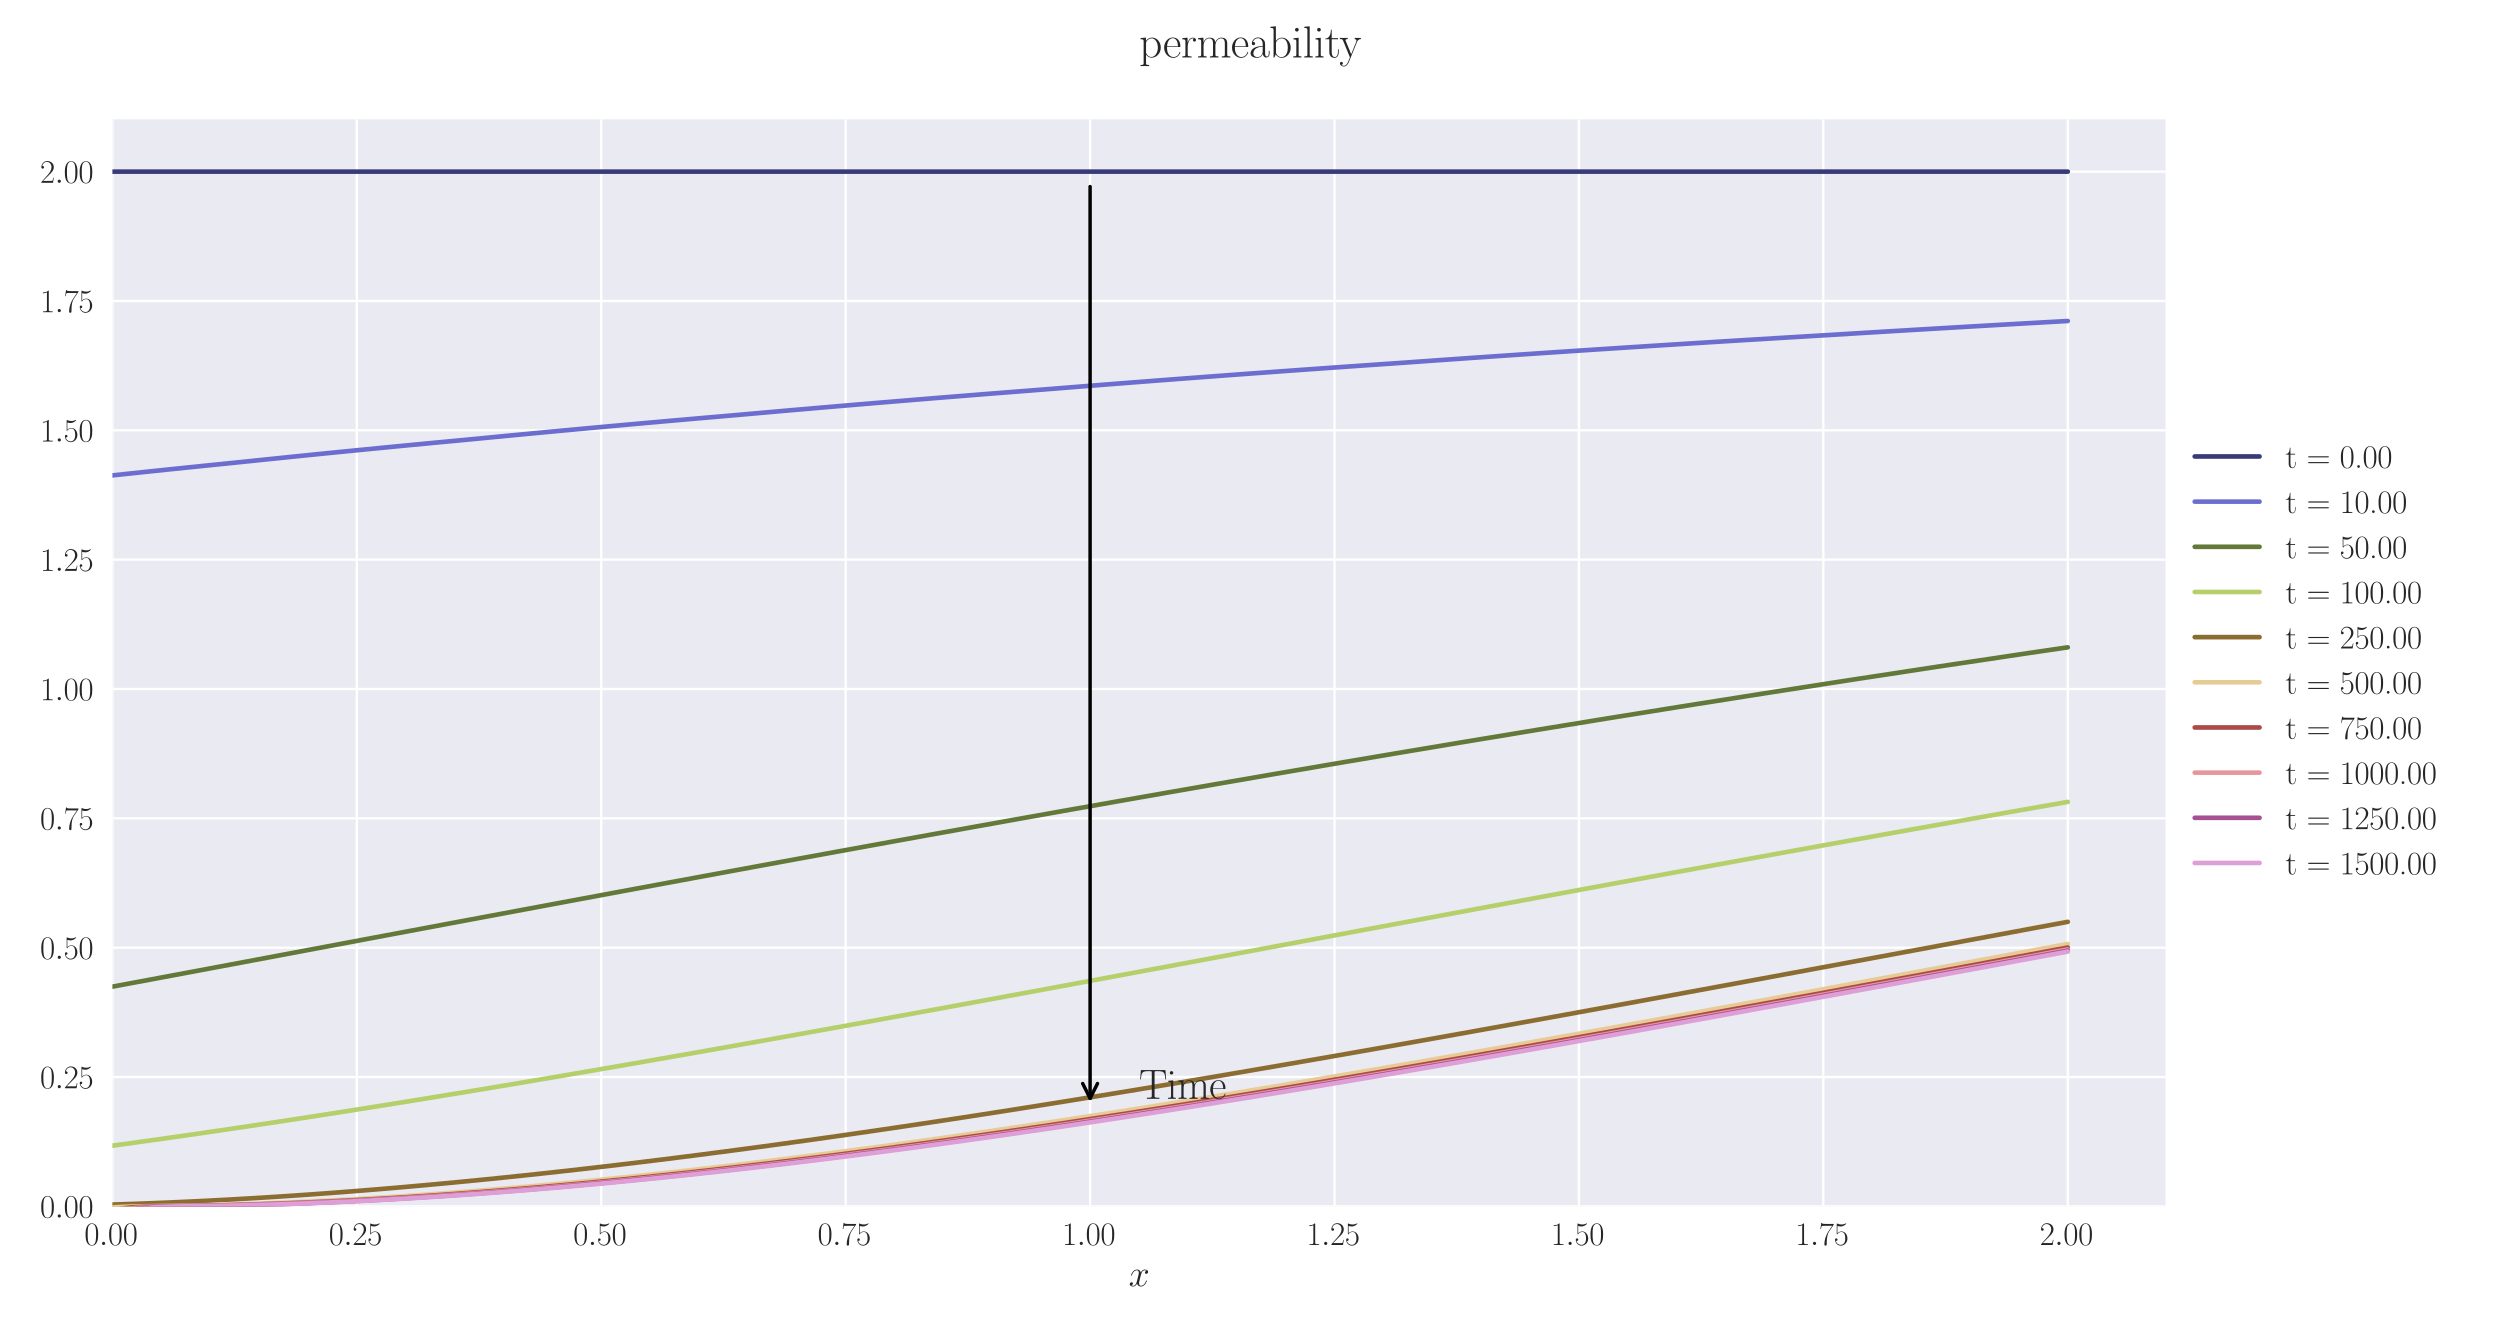 <?xml version="1.0" encoding="utf-8" standalone="no"?>
<!DOCTYPE svg PUBLIC "-//W3C//DTD SVG 1.1//EN"
  "http://www.w3.org/Graphics/SVG/1.1/DTD/svg11.dtd">
<svg xmlns:xlink="http://www.w3.org/1999/xlink" width="1080pt" height="576pt" viewBox="0 0 1080 576" xmlns="http://www.w3.org/2000/svg" version="1.1">
 <defs>
  <style type="text/css">*{stroke-linejoin: round; stroke-linecap: butt}</style>
 </defs>
 <g id="figure_1">
  <g id="patch_1">
   <path d="M 0 576 
L 1080 576 
L 1080 0 
L 0 0 
z
" style="fill: #ffffff"/>
  </g>
  <g id="axes_1">
   <g id="patch_2">
    <path d="M 48.559 521.153 
L 935.518 521.153 
L 935.518 51.564 
L 48.559 51.564 
z
" style="fill: #eaeaf2"/>
   </g>
   <g id="matplotlib.axis_1">
    <g id="xtick_1">
     <g id="line2d_1">
      <path d="M 48.559 521.153 
L 48.559 51.564 
" clip-path="url(#p2f383eafdb)" style="fill: none; stroke: #ffffff; stroke-linecap: round"/>
     </g>
     <g id="line2d_2"/>
     <g id="text_1">
      <!-- $\mathdefault{0.00}$ -->
      <g style="fill: #262626" transform="translate(36.42 537.839) scale(0.14 -0.14)">
       <defs>
        <path id="CMR17-30" d="M 2688 2025 
C 2688 2416 2682 3080 2413 3591 
C 2176 4039 1798 4198 1466 4198 
C 1158 4198 768 4058 525 3597 
C 269 3118 243 2524 243 2025 
C 243 1661 250 1106 448 619 
C 723 -39 1216 -128 1466 -128 
C 1760 -128 2208 -7 2470 600 
C 2662 1042 2688 1559 2688 2025 
z
M 1466 -26 
C 1056 -26 813 325 723 812 
C 653 1188 653 1738 653 2096 
C 653 2588 653 2997 736 3387 
C 858 3929 1216 4096 1466 4096 
C 1728 4096 2067 3923 2189 3400 
C 2272 3036 2278 2607 2278 2096 
C 2278 1680 2278 1169 2202 792 
C 2067 95 1690 -26 1466 -26 
z
" transform="scale(0.016)"/>
        <path id="CMMI12-3a" d="M 1178 307 
C 1178 492 1024 619 870 619 
C 685 619 557 466 557 313 
C 557 128 710 0 864 0 
C 1050 0 1178 153 1178 307 
z
" transform="scale(0.016)"/>
       </defs>
       <use xlink:href="#CMR17-30" transform="scale(0.996)"/>
       <use xlink:href="#CMMI12-3a" transform="translate(45.69 0) scale(0.996)"/>
       <use xlink:href="#CMR17-30" transform="translate(72.788 0) scale(0.996)"/>
       <use xlink:href="#CMR17-30" transform="translate(118.478 0) scale(0.996)"/>
      </g>
     </g>
    </g>
    <g id="xtick_2">
     <g id="line2d_3">
      <path d="M 154.149 521.153 
L 154.149 51.564 
" clip-path="url(#p2f383eafdb)" style="fill: none; stroke: #ffffff; stroke-linecap: round"/>
     </g>
     <g id="line2d_4"/>
     <g id="text_2">
      <!-- $\mathdefault{0.25}$ -->
      <g style="fill: #262626" transform="translate(142.01 537.839) scale(0.14 -0.14)">
       <defs>
        <path id="CMR17-32" d="M 2669 989 
L 2554 989 
C 2490 536 2438 459 2413 420 
C 2381 369 1920 369 1830 369 
L 602 369 
C 832 619 1280 1072 1824 1597 
C 2214 1967 2669 2402 2669 3035 
C 2669 3790 2067 4224 1395 4224 
C 691 4224 262 3604 262 3030 
C 262 2780 448 2748 525 2748 
C 589 2748 781 2787 781 3010 
C 781 3207 614 3264 525 3264 
C 486 3264 448 3258 422 3245 
C 544 3790 915 4058 1306 4058 
C 1862 4058 2227 3617 2227 3035 
C 2227 2479 1901 2000 1536 1584 
L 262 146 
L 262 0 
L 2515 0 
L 2669 989 
z
" transform="scale(0.016)"/>
        <path id="CMR17-35" d="M 730 3692 
C 794 3666 1056 3584 1325 3584 
C 1920 3584 2246 3911 2432 4100 
C 2432 4157 2432 4192 2394 4192 
C 2387 4192 2374 4192 2323 4163 
C 2099 4058 1837 3973 1517 3973 
C 1325 3973 1037 3999 723 4139 
C 653 4171 640 4171 634 4171 
C 602 4171 595 4164 595 4037 
L 595 2203 
C 595 2089 595 2057 659 2057 
C 691 2057 704 2070 736 2114 
C 941 2401 1222 2522 1542 2522 
C 1766 2522 2246 2382 2246 1289 
C 2246 1085 2246 715 2054 421 
C 1894 159 1645 25 1370 25 
C 947 25 518 320 403 814 
C 429 807 480 795 506 795 
C 589 795 749 840 749 1038 
C 749 1210 627 1280 506 1280 
C 358 1280 262 1190 262 1011 
C 262 454 704 -128 1382 -128 
C 2042 -128 2669 440 2669 1264 
C 2669 2030 2170 2624 1549 2624 
C 1222 2624 947 2503 730 2274 
L 730 3692 
z
" transform="scale(0.016)"/>
       </defs>
       <use xlink:href="#CMR17-30" transform="scale(0.996)"/>
       <use xlink:href="#CMMI12-3a" transform="translate(45.69 0) scale(0.996)"/>
       <use xlink:href="#CMR17-32" transform="translate(72.788 0) scale(0.996)"/>
       <use xlink:href="#CMR17-35" transform="translate(118.478 0) scale(0.996)"/>
      </g>
     </g>
    </g>
    <g id="xtick_3">
     <g id="line2d_5">
      <path d="M 259.74 521.153 
L 259.74 51.564 
" clip-path="url(#p2f383eafdb)" style="fill: none; stroke: #ffffff; stroke-linecap: round"/>
     </g>
     <g id="line2d_6"/>
     <g id="text_3">
      <!-- $\mathdefault{0.50}$ -->
      <g style="fill: #262626" transform="translate(247.6 537.839) scale(0.14 -0.14)">
       <use xlink:href="#CMR17-30" transform="scale(0.996)"/>
       <use xlink:href="#CMMI12-3a" transform="translate(45.69 0) scale(0.996)"/>
       <use xlink:href="#CMR17-35" transform="translate(72.788 0) scale(0.996)"/>
       <use xlink:href="#CMR17-30" transform="translate(118.478 0) scale(0.996)"/>
      </g>
     </g>
    </g>
    <g id="xtick_4">
     <g id="line2d_7">
      <path d="M 365.33 521.153 
L 365.33 51.564 
" clip-path="url(#p2f383eafdb)" style="fill: none; stroke: #ffffff; stroke-linecap: round"/>
     </g>
     <g id="line2d_8"/>
     <g id="text_4">
      <!-- $\mathdefault{0.75}$ -->
      <g style="fill: #262626" transform="translate(353.19 537.839) scale(0.14 -0.14)">
       <defs>
        <path id="CMR17-37" d="M 2886 3941 
L 2886 4081 
L 1382 4081 
C 634 4081 621 4165 595 4288 
L 480 4288 
L 294 3094 
L 410 3094 
C 429 3215 474 3540 550 3661 
C 589 3712 1062 3712 1171 3712 
L 2579 3712 
L 1869 2661 
C 1395 1954 1069 999 1069 165 
C 1069 89 1069 -128 1299 -128 
C 1530 -128 1530 89 1530 171 
L 1530 465 
C 1530 1508 1709 2196 2003 2636 
L 2886 3941 
z
" transform="scale(0.016)"/>
       </defs>
       <use xlink:href="#CMR17-30" transform="scale(0.996)"/>
       <use xlink:href="#CMMI12-3a" transform="translate(45.69 0) scale(0.996)"/>
       <use xlink:href="#CMR17-37" transform="translate(72.788 0) scale(0.996)"/>
       <use xlink:href="#CMR17-35" transform="translate(118.478 0) scale(0.996)"/>
      </g>
     </g>
    </g>
    <g id="xtick_5">
     <g id="line2d_9">
      <path d="M 470.92 521.153 
L 470.92 51.564 
" clip-path="url(#p2f383eafdb)" style="fill: none; stroke: #ffffff; stroke-linecap: round"/>
     </g>
     <g id="line2d_10"/>
     <g id="text_5">
      <!-- $\mathdefault{1.00}$ -->
      <g style="fill: #262626" transform="translate(458.781 537.839) scale(0.14 -0.14)">
       <defs>
        <path id="CMR17-31" d="M 1702 4058 
C 1702 4192 1696 4192 1606 4192 
C 1357 3916 979 3827 621 3827 
C 602 3827 570 3827 563 3808 
C 557 3795 557 3782 557 3648 
C 755 3648 1088 3686 1344 3839 
L 1344 461 
C 1344 236 1331 160 781 160 
L 589 160 
L 589 0 
C 896 0 1216 0 1523 0 
C 1830 0 2150 0 2458 0 
L 2458 160 
L 2266 160 
C 1715 160 1702 230 1702 458 
L 1702 4058 
z
" transform="scale(0.016)"/>
       </defs>
       <use xlink:href="#CMR17-31" transform="scale(0.996)"/>
       <use xlink:href="#CMMI12-3a" transform="translate(45.69 0) scale(0.996)"/>
       <use xlink:href="#CMR17-30" transform="translate(72.788 0) scale(0.996)"/>
       <use xlink:href="#CMR17-30" transform="translate(118.478 0) scale(0.996)"/>
      </g>
     </g>
    </g>
    <g id="xtick_6">
     <g id="line2d_11">
      <path d="M 576.511 521.153 
L 576.511 51.564 
" clip-path="url(#p2f383eafdb)" style="fill: none; stroke: #ffffff; stroke-linecap: round"/>
     </g>
     <g id="line2d_12"/>
     <g id="text_6">
      <!-- $\mathdefault{1.25}$ -->
      <g style="fill: #262626" transform="translate(564.371 537.839) scale(0.14 -0.14)">
       <use xlink:href="#CMR17-31" transform="scale(0.996)"/>
       <use xlink:href="#CMMI12-3a" transform="translate(45.69 0) scale(0.996)"/>
       <use xlink:href="#CMR17-32" transform="translate(72.788 0) scale(0.996)"/>
       <use xlink:href="#CMR17-35" transform="translate(118.478 0) scale(0.996)"/>
      </g>
     </g>
    </g>
    <g id="xtick_7">
     <g id="line2d_13">
      <path d="M 682.101 521.153 
L 682.101 51.564 
" clip-path="url(#p2f383eafdb)" style="fill: none; stroke: #ffffff; stroke-linecap: round"/>
     </g>
     <g id="line2d_14"/>
     <g id="text_7">
      <!-- $\mathdefault{1.50}$ -->
      <g style="fill: #262626" transform="translate(669.961 537.839) scale(0.14 -0.14)">
       <use xlink:href="#CMR17-31" transform="scale(0.996)"/>
       <use xlink:href="#CMMI12-3a" transform="translate(45.69 0) scale(0.996)"/>
       <use xlink:href="#CMR17-35" transform="translate(72.788 0) scale(0.996)"/>
       <use xlink:href="#CMR17-30" transform="translate(118.478 0) scale(0.996)"/>
      </g>
     </g>
    </g>
    <g id="xtick_8">
     <g id="line2d_15">
      <path d="M 787.691 521.153 
L 787.691 51.564 
" clip-path="url(#p2f383eafdb)" style="fill: none; stroke: #ffffff; stroke-linecap: round"/>
     </g>
     <g id="line2d_16"/>
     <g id="text_8">
      <!-- $\mathdefault{1.75}$ -->
      <g style="fill: #262626" transform="translate(775.552 537.839) scale(0.14 -0.14)">
       <use xlink:href="#CMR17-31" transform="scale(0.996)"/>
       <use xlink:href="#CMMI12-3a" transform="translate(45.69 0) scale(0.996)"/>
       <use xlink:href="#CMR17-37" transform="translate(72.788 0) scale(0.996)"/>
       <use xlink:href="#CMR17-35" transform="translate(118.478 0) scale(0.996)"/>
      </g>
     </g>
    </g>
    <g id="xtick_9">
     <g id="line2d_17">
      <path d="M 893.282 521.153 
L 893.282 51.564 
" clip-path="url(#p2f383eafdb)" style="fill: none; stroke: #ffffff; stroke-linecap: round"/>
     </g>
     <g id="line2d_18"/>
     <g id="text_9">
      <!-- $\mathdefault{2.00}$ -->
      <g style="fill: #262626" transform="translate(881.142 537.839) scale(0.14 -0.14)">
       <use xlink:href="#CMR17-32" transform="scale(0.996)"/>
       <use xlink:href="#CMMI12-3a" transform="translate(45.69 0) scale(0.996)"/>
       <use xlink:href="#CMR17-30" transform="translate(72.788 0) scale(0.996)"/>
       <use xlink:href="#CMR17-30" transform="translate(118.478 0) scale(0.996)"/>
      </g>
     </g>
    </g>
    <g id="text_10">
     <!-- $x$ -->
     <g style="fill: #262626" transform="translate(487.604 555.621) scale(0.16 -0.16)">
      <defs>
       <path id="CMMI12-78" d="M 3034 2606 
C 2829 2567 2752 2414 2752 2293 
C 2752 2139 2874 2088 2963 2088 
C 3155 2088 3290 2254 3290 2427 
C 3290 2695 2982 2816 2714 2816 
C 2323 2816 2106 2433 2048 2312 
C 1901 2816 1504 2816 1389 2816 
C 736 2816 390 1980 390 1839 
C 390 1814 416 1782 461 1782 
C 512 1782 525 1820 538 1846 
C 755 2555 1184 2689 1370 2689 
C 1658 2689 1715 2420 1715 2267 
C 1715 2127 1677 1980 1600 1673 
L 1382 798 
C 1286 415 1101 64 762 64 
C 730 64 570 64 435 147 
C 666 192 717 383 717 460 
C 717 588 621 664 499 664 
C 346 664 179 530 179 326 
C 179 57 480 -64 755 -64 
C 1062 -64 1280 179 1414 441 
C 1517 64 1837 -64 2074 -64 
C 2726 -64 3072 773 3072 913 
C 3072 945 3046 971 3008 971 
C 2950 971 2944 939 2925 888 
C 2752 326 2381 64 2093 64 
C 1869 64 1747 230 1747 492 
C 1747 632 1773 734 1875 1156 
L 2099 2024 
C 2195 2408 2413 2689 2707 2689 
C 2720 2689 2899 2689 3034 2606 
z
" transform="scale(0.016)"/>
      </defs>
      <use xlink:href="#CMMI12-78" transform="scale(0.996)"/>
     </g>
    </g>
   </g>
   <g id="matplotlib.axis_2">
    <g id="ytick_1">
     <g id="line2d_19">
      <path d="M 48.559 521.153 
L 935.518 521.153 
" clip-path="url(#p2f383eafdb)" style="fill: none; stroke: #ffffff; stroke-linecap: round"/>
     </g>
     <g id="line2d_20"/>
     <g id="text_11">
      <!-- $\mathdefault{0.00}$ -->
      <g style="fill: #262626" transform="translate(17.28 525.996) scale(0.14 -0.14)">
       <use xlink:href="#CMR17-30" transform="scale(0.996)"/>
       <use xlink:href="#CMMI12-3a" transform="translate(45.69 0) scale(0.996)"/>
       <use xlink:href="#CMR17-30" transform="translate(72.788 0) scale(0.996)"/>
       <use xlink:href="#CMR17-30" transform="translate(118.478 0) scale(0.996)"/>
      </g>
     </g>
    </g>
    <g id="ytick_2">
     <g id="line2d_21">
      <path d="M 48.559 465.276 
L 935.518 465.276 
" clip-path="url(#p2f383eafdb)" style="fill: none; stroke: #ffffff; stroke-linecap: round"/>
     </g>
     <g id="line2d_22"/>
     <g id="text_12">
      <!-- $\mathdefault{0.25}$ -->
      <g style="fill: #262626" transform="translate(17.28 470.119) scale(0.14 -0.14)">
       <use xlink:href="#CMR17-30" transform="scale(0.996)"/>
       <use xlink:href="#CMMI12-3a" transform="translate(45.69 0) scale(0.996)"/>
       <use xlink:href="#CMR17-32" transform="translate(72.788 0) scale(0.996)"/>
       <use xlink:href="#CMR17-35" transform="translate(118.478 0) scale(0.996)"/>
      </g>
     </g>
    </g>
    <g id="ytick_3">
     <g id="line2d_23">
      <path d="M 48.559 409.4 
L 935.518 409.4 
" clip-path="url(#p2f383eafdb)" style="fill: none; stroke: #ffffff; stroke-linecap: round"/>
     </g>
     <g id="line2d_24"/>
     <g id="text_13">
      <!-- $\mathdefault{0.50}$ -->
      <g style="fill: #262626" transform="translate(17.28 414.243) scale(0.14 -0.14)">
       <use xlink:href="#CMR17-30" transform="scale(0.996)"/>
       <use xlink:href="#CMMI12-3a" transform="translate(45.69 0) scale(0.996)"/>
       <use xlink:href="#CMR17-35" transform="translate(72.788 0) scale(0.996)"/>
       <use xlink:href="#CMR17-30" transform="translate(118.478 0) scale(0.996)"/>
      </g>
     </g>
    </g>
    <g id="ytick_4">
     <g id="line2d_25">
      <path d="M 48.559 353.523 
L 935.518 353.523 
" clip-path="url(#p2f383eafdb)" style="fill: none; stroke: #ffffff; stroke-linecap: round"/>
     </g>
     <g id="line2d_26"/>
     <g id="text_14">
      <!-- $\mathdefault{0.75}$ -->
      <g style="fill: #262626" transform="translate(17.28 358.366) scale(0.14 -0.14)">
       <use xlink:href="#CMR17-30" transform="scale(0.996)"/>
       <use xlink:href="#CMMI12-3a" transform="translate(45.69 0) scale(0.996)"/>
       <use xlink:href="#CMR17-37" transform="translate(72.788 0) scale(0.996)"/>
       <use xlink:href="#CMR17-35" transform="translate(118.478 0) scale(0.996)"/>
      </g>
     </g>
    </g>
    <g id="ytick_5">
     <g id="line2d_27">
      <path d="M 48.559 297.647 
L 935.518 297.647 
" clip-path="url(#p2f383eafdb)" style="fill: none; stroke: #ffffff; stroke-linecap: round"/>
     </g>
     <g id="line2d_28"/>
     <g id="text_15">
      <!-- $\mathdefault{1.00}$ -->
      <g style="fill: #262626" transform="translate(17.28 302.49) scale(0.14 -0.14)">
       <use xlink:href="#CMR17-31" transform="scale(0.996)"/>
       <use xlink:href="#CMMI12-3a" transform="translate(45.69 0) scale(0.996)"/>
       <use xlink:href="#CMR17-30" transform="translate(72.788 0) scale(0.996)"/>
       <use xlink:href="#CMR17-30" transform="translate(118.478 0) scale(0.996)"/>
      </g>
     </g>
    </g>
    <g id="ytick_6">
     <g id="line2d_29">
      <path d="M 48.559 241.77 
L 935.518 241.77 
" clip-path="url(#p2f383eafdb)" style="fill: none; stroke: #ffffff; stroke-linecap: round"/>
     </g>
     <g id="line2d_30"/>
     <g id="text_16">
      <!-- $\mathdefault{1.25}$ -->
      <g style="fill: #262626" transform="translate(17.28 246.613) scale(0.14 -0.14)">
       <use xlink:href="#CMR17-31" transform="scale(0.996)"/>
       <use xlink:href="#CMMI12-3a" transform="translate(45.69 0) scale(0.996)"/>
       <use xlink:href="#CMR17-32" transform="translate(72.788 0) scale(0.996)"/>
       <use xlink:href="#CMR17-35" transform="translate(118.478 0) scale(0.996)"/>
      </g>
     </g>
    </g>
    <g id="ytick_7">
     <g id="line2d_31">
      <path d="M 48.559 185.894 
L 935.518 185.894 
" clip-path="url(#p2f383eafdb)" style="fill: none; stroke: #ffffff; stroke-linecap: round"/>
     </g>
     <g id="line2d_32"/>
     <g id="text_17">
      <!-- $\mathdefault{1.50}$ -->
      <g style="fill: #262626" transform="translate(17.28 190.737) scale(0.14 -0.14)">
       <use xlink:href="#CMR17-31" transform="scale(0.996)"/>
       <use xlink:href="#CMMI12-3a" transform="translate(45.69 0) scale(0.996)"/>
       <use xlink:href="#CMR17-35" transform="translate(72.788 0) scale(0.996)"/>
       <use xlink:href="#CMR17-30" transform="translate(118.478 0) scale(0.996)"/>
      </g>
     </g>
    </g>
    <g id="ytick_8">
     <g id="line2d_33">
      <path d="M 48.559 130.017 
L 935.518 130.017 
" clip-path="url(#p2f383eafdb)" style="fill: none; stroke: #ffffff; stroke-linecap: round"/>
     </g>
     <g id="line2d_34"/>
     <g id="text_18">
      <!-- $\mathdefault{1.75}$ -->
      <g style="fill: #262626" transform="translate(17.28 134.86) scale(0.14 -0.14)">
       <use xlink:href="#CMR17-31" transform="scale(0.996)"/>
       <use xlink:href="#CMMI12-3a" transform="translate(45.69 0) scale(0.996)"/>
       <use xlink:href="#CMR17-37" transform="translate(72.788 0) scale(0.996)"/>
       <use xlink:href="#CMR17-35" transform="translate(118.478 0) scale(0.996)"/>
      </g>
     </g>
    </g>
    <g id="ytick_9">
     <g id="line2d_35">
      <path d="M 48.559 74.141 
L 935.518 74.141 
" clip-path="url(#p2f383eafdb)" style="fill: none; stroke: #ffffff; stroke-linecap: round"/>
     </g>
     <g id="line2d_36"/>
     <g id="text_19">
      <!-- $\mathdefault{2.00}$ -->
      <g style="fill: #262626" transform="translate(17.28 78.984) scale(0.14 -0.14)">
       <use xlink:href="#CMR17-32" transform="scale(0.996)"/>
       <use xlink:href="#CMMI12-3a" transform="translate(45.69 0) scale(0.996)"/>
       <use xlink:href="#CMR17-30" transform="translate(72.788 0) scale(0.996)"/>
       <use xlink:href="#CMR17-30" transform="translate(118.478 0) scale(0.996)"/>
      </g>
     </g>
    </g>
   </g>
   <g id="line2d_37">
    <path d="M 48.559 74.141 
L 57.006 74.141 
L 65.454 74.141 
L 73.901 74.141 
L 82.348 74.141 
L 90.795 74.141 
L 99.242 74.141 
L 107.69 74.141 
L 116.137 74.141 
L 124.584 74.141 
L 133.031 74.141 
L 141.479 74.141 
L 149.926 74.141 
L 158.373 74.141 
L 166.82 74.141 
L 175.267 74.141 
L 183.715 74.141 
L 192.162 74.141 
L 200.609 74.141 
L 209.056 74.141 
L 217.504 74.141 
L 225.951 74.141 
L 234.398 74.141 
L 242.845 74.141 
L 251.292 74.141 
L 259.74 74.141 
L 268.187 74.141 
L 276.634 74.141 
L 285.081 74.141 
L 293.529 74.141 
L 301.976 74.141 
L 310.423 74.141 
L 318.87 74.141 
L 327.317 74.141 
L 335.765 74.141 
L 344.212 74.141 
L 352.659 74.141 
L 361.106 74.141 
L 369.554 74.141 
L 378.001 74.141 
L 386.448 74.141 
L 394.895 74.141 
L 403.343 74.141 
L 411.79 74.141 
L 420.237 74.141 
L 428.684 74.141 
L 437.131 74.141 
L 445.579 74.141 
L 454.026 74.141 
L 462.473 74.141 
L 470.92 74.141 
L 479.368 74.141 
L 487.815 74.141 
L 496.262 74.141 
L 504.709 74.141 
L 513.156 74.141 
L 521.604 74.141 
L 530.051 74.141 
L 538.498 74.141 
L 546.945 74.141 
L 555.393 74.141 
L 563.84 74.141 
L 572.287 74.141 
L 580.734 74.141 
L 589.181 74.141 
L 597.629 74.141 
L 606.076 74.141 
L 614.523 74.141 
L 622.97 74.141 
L 631.418 74.141 
L 639.865 74.141 
L 648.312 74.141 
L 656.759 74.141 
L 665.206 74.141 
L 673.654 74.141 
L 682.101 74.141 
L 690.548 74.141 
L 698.995 74.141 
L 707.443 74.141 
L 715.89 74.141 
L 724.337 74.141 
L 732.784 74.141 
L 741.232 74.141 
L 749.679 74.141 
L 758.126 74.141 
L 766.573 74.141 
L 775.02 74.141 
L 783.468 74.141 
L 791.915 74.141 
L 800.362 74.141 
L 808.809 74.141 
L 817.257 74.141 
L 825.704 74.141 
L 834.151 74.141 
L 842.598 74.141 
L 851.045 74.141 
L 859.493 74.141 
L 867.94 74.141 
L 876.387 74.141 
L 884.834 74.141 
L 893.282 74.141 
" clip-path="url(#p2f383eafdb)" style="fill: none; stroke: #393b79; stroke-width: 2; stroke-linecap: round"/>
   </g>
   <g id="line2d_38">
    <path d="M 48.559 205.367 
L 57.006 204.467 
L 65.454 203.576 
L 73.901 202.694 
L 82.348 201.821 
L 90.795 200.957 
L 99.242 200.102 
L 107.69 199.231 
L 116.137 198.353 
L 124.584 197.485 
L 133.031 196.625 
L 141.479 195.774 
L 149.926 194.932 
L 158.373 194.098 
L 166.82 193.272 
L 175.267 192.455 
L 183.715 191.645 
L 192.162 190.844 
L 200.609 190.05 
L 209.056 189.239 
L 217.504 188.425 
L 225.951 187.618 
L 234.398 186.819 
L 242.845 186.028 
L 251.292 185.244 
L 259.74 184.468 
L 268.187 183.7 
L 276.634 182.939 
L 285.081 182.186 
L 293.529 181.44 
L 301.976 180.701 
L 310.423 179.97 
L 318.87 179.241 
L 327.317 178.488 
L 335.765 177.743 
L 344.212 177.005 
L 352.659 176.274 
L 361.106 175.55 
L 369.554 174.833 
L 378.001 174.122 
L 386.448 173.419 
L 394.895 172.722 
L 403.343 172.031 
L 411.79 171.347 
L 420.237 170.67 
L 428.684 169.999 
L 437.131 169.334 
L 445.579 168.676 
L 454.026 168.007 
L 462.473 167.329 
L 470.92 166.657 
L 479.368 165.991 
L 487.815 165.332 
L 496.262 164.679 
L 504.709 164.031 
L 513.156 163.39 
L 521.604 162.755 
L 530.051 162.126 
L 538.498 161.502 
L 546.945 160.884 
L 555.393 160.272 
L 563.84 159.665 
L 572.287 159.064 
L 580.734 158.469 
L 589.181 157.879 
L 597.629 157.294 
L 606.076 156.708 
L 614.523 156.105 
L 622.97 155.508 
L 631.418 154.916 
L 639.865 154.329 
L 648.312 153.748 
L 656.759 153.172 
L 665.206 152.601 
L 673.654 152.035 
L 682.101 151.474 
L 690.548 150.919 
L 698.995 150.368 
L 707.443 149.822 
L 715.89 149.281 
L 724.337 148.745 
L 732.784 148.214 
L 741.232 147.687 
L 749.679 147.166 
L 758.126 146.648 
L 766.573 146.136 
L 775.02 145.628 
L 783.468 145.124 
L 791.915 144.618 
L 800.362 144.098 
L 808.809 143.583 
L 817.257 143.072 
L 825.704 142.566 
L 834.151 142.064 
L 842.598 141.566 
L 851.045 141.073 
L 859.493 140.584 
L 867.94 140.1 
L 876.387 139.62 
L 884.834 139.143 
L 893.282 138.671 
" clip-path="url(#p2f383eafdb)" style="fill: none; stroke: #6b6ecf; stroke-width: 2; stroke-linecap: round"/>
   </g>
   <g id="line2d_39">
    <path d="M 48.559 426.234 
L 57.006 424.659 
L 65.454 423.081 
L 73.901 421.503 
L 82.348 419.923 
L 90.795 418.343 
L 99.242 416.762 
L 107.69 415.176 
L 116.137 413.59 
L 124.584 412.004 
L 133.031 410.419 
L 141.479 408.836 
L 149.926 407.254 
L 158.373 405.665 
L 166.82 404.078 
L 175.267 402.496 
L 183.715 400.916 
L 192.162 399.327 
L 200.609 397.745 
L 209.056 396.17 
L 217.504 394.584 
L 225.951 393.005 
L 234.398 391.435 
L 242.845 389.851 
L 251.292 388.279 
L 259.74 386.709 
L 268.187 385.133 
L 276.634 383.573 
L 285.081 381.999 
L 293.529 380.438 
L 301.976 378.874 
L 310.423 377.315 
L 318.87 375.76 
L 327.317 374.203 
L 335.765 372.655 
L 344.212 371.103 
L 352.659 369.561 
L 361.106 368.014 
L 369.554 366.478 
L 378.001 364.94 
L 386.448 363.407 
L 394.895 361.879 
L 403.343 360.349 
L 411.79 358.835 
L 420.237 357.306 
L 428.684 355.802 
L 437.131 354.281 
L 445.579 352.776 
L 454.026 351.274 
L 462.473 349.768 
L 470.92 348.286 
L 479.368 346.781 
L 487.815 345.296 
L 496.262 343.819 
L 504.709 342.33 
L 513.156 340.864 
L 521.604 339.391 
L 530.051 337.919 
L 538.498 336.47 
L 546.945 335.005 
L 555.393 333.549 
L 563.84 332.114 
L 572.287 330.662 
L 580.734 329.22 
L 589.181 327.798 
L 597.629 326.364 
L 606.076 324.933 
L 614.523 323.523 
L 622.97 322.113 
L 631.418 320.692 
L 639.865 319.292 
L 648.312 317.91 
L 656.759 316.499 
L 665.206 315.107 
L 673.654 313.733 
L 682.101 312.359 
L 690.548 310.973 
L 698.995 309.605 
L 707.443 308.256 
L 715.89 306.894 
L 724.337 305.532 
L 732.784 304.187 
L 741.232 302.86 
L 749.679 301.519 
L 758.126 300.177 
L 766.573 298.853 
L 775.02 297.546 
L 783.468 296.234 
L 791.915 294.911 
L 800.362 293.605 
L 808.809 292.316 
L 817.257 291.042 
L 825.704 289.736 
L 834.151 288.446 
L 842.598 287.173 
L 851.045 285.915 
L 859.493 284.658 
L 867.94 283.382 
L 876.387 282.122 
L 884.834 280.878 
L 893.282 279.649 
" clip-path="url(#p2f383eafdb)" style="fill: none; stroke: #637939; stroke-width: 2; stroke-linecap: round"/>
   </g>
   <g id="line2d_40">
    <path d="M 48.559 494.938 
L 57.006 493.777 
L 65.454 492.6 
L 73.901 491.406 
L 82.348 490.197 
L 90.795 488.972 
L 99.242 487.732 
L 107.69 486.477 
L 116.137 485.208 
L 124.584 483.926 
L 133.031 482.629 
L 141.479 481.32 
L 149.926 479.998 
L 158.373 478.665 
L 166.82 477.319 
L 175.267 475.963 
L 183.715 474.594 
L 192.162 473.216 
L 200.609 471.827 
L 209.056 470.428 
L 217.504 469.019 
L 225.951 467.601 
L 234.398 466.174 
L 242.845 464.739 
L 251.292 463.295 
L 259.74 461.843 
L 268.187 460.382 
L 276.634 458.915 
L 285.081 457.441 
L 293.529 455.962 
L 301.976 454.472 
L 310.423 452.979 
L 318.87 451.479 
L 327.317 449.973 
L 335.765 448.463 
L 344.212 446.946 
L 352.659 445.424 
L 361.106 443.901 
L 369.554 442.368 
L 378.001 440.833 
L 386.448 439.297 
L 394.895 437.755 
L 403.343 436.207 
L 411.79 434.657 
L 420.237 433.105 
L 428.684 431.551 
L 437.131 429.994 
L 445.579 428.435 
L 454.026 426.873 
L 462.473 425.309 
L 470.92 423.743 
L 479.368 422.174 
L 487.815 420.604 
L 496.262 419.033 
L 504.709 417.46 
L 513.156 415.887 
L 521.604 414.314 
L 530.051 412.742 
L 538.498 411.172 
L 546.945 409.593 
L 555.393 408.016 
L 563.84 406.442 
L 572.287 404.871 
L 580.734 403.296 
L 589.181 401.719 
L 597.629 400.147 
L 606.076 398.582 
L 614.523 397.004 
L 622.97 395.433 
L 631.418 393.872 
L 639.865 392.296 
L 648.312 390.731 
L 656.759 389.17 
L 665.206 387.601 
L 673.654 386.046 
L 682.101 384.482 
L 690.548 382.926 
L 698.995 381.373 
L 707.443 379.816 
L 715.89 378.273 
L 724.337 376.717 
L 732.784 375.182 
L 741.232 373.629 
L 749.679 372.1 
L 758.126 370.551 
L 766.573 369.029 
L 775.02 367.486 
L 783.468 365.968 
L 791.915 364.433 
L 800.362 362.919 
L 808.809 361.394 
L 817.257 359.882 
L 825.704 358.37 
L 834.151 356.859 
L 842.598 355.365 
L 851.045 353.854 
L 859.493 352.366 
L 867.94 350.867 
L 876.387 349.377 
L 884.834 347.902 
L 893.282 346.41 
" clip-path="url(#p2f383eafdb)" style="fill: none; stroke: #b5cf6b; stroke-width: 2; stroke-linecap: round"/>
   </g>
   <g id="line2d_41">
    <path d="M 48.559 520.366 
L 57.006 520.097 
L 65.454 519.79 
L 73.901 519.446 
L 82.348 519.066 
L 90.795 518.651 
L 99.242 518.202 
L 107.69 517.72 
L 116.137 517.205 
L 124.584 516.657 
L 133.031 516.078 
L 141.479 515.468 
L 149.926 514.829 
L 158.373 514.16 
L 166.82 513.462 
L 175.267 512.737 
L 183.715 511.983 
L 192.162 511.204 
L 200.609 510.398 
L 209.056 509.566 
L 217.504 508.71 
L 225.951 507.829 
L 234.398 506.925 
L 242.845 505.997 
L 251.292 505.047 
L 259.74 504.075 
L 268.187 503.081 
L 276.634 502.067 
L 285.081 501.032 
L 293.529 499.977 
L 301.976 498.903 
L 310.423 497.809 
L 318.87 496.698 
L 327.317 495.568 
L 335.765 494.421 
L 344.212 493.257 
L 352.659 492.077 
L 361.106 490.88 
L 369.554 489.668 
L 378.001 488.441 
L 386.448 487.199 
L 394.895 485.942 
L 403.343 484.672 
L 411.79 483.388 
L 420.237 482.091 
L 428.684 480.782 
L 437.131 479.46 
L 445.579 478.125 
L 454.026 476.78 
L 462.473 475.424 
L 470.92 474.056 
L 479.368 472.678 
L 487.815 471.29 
L 496.262 469.893 
L 504.709 468.485 
L 513.156 467.068 
L 521.604 465.643 
L 530.051 464.209 
L 538.498 462.767 
L 546.945 461.317 
L 555.393 459.86 
L 563.84 458.396 
L 572.287 456.925 
L 580.734 455.445 
L 589.181 453.962 
L 597.629 452.471 
L 606.076 450.973 
L 614.523 449.472 
L 622.97 447.964 
L 631.418 446.451 
L 639.865 444.935 
L 648.312 443.411 
L 656.759 441.885 
L 665.206 440.357 
L 673.654 438.82 
L 682.101 437.282 
L 690.548 435.74 
L 698.995 434.197 
L 707.443 432.651 
L 715.89 431.101 
L 724.337 429.547 
L 732.784 427.991 
L 741.232 426.433 
L 749.679 424.874 
L 758.126 423.313 
L 766.573 421.751 
L 775.02 420.188 
L 783.468 418.622 
L 791.915 417.054 
L 800.362 415.485 
L 808.809 413.916 
L 817.257 412.348 
L 825.704 410.781 
L 834.151 409.216 
L 842.598 407.642 
L 851.045 406.071 
L 859.493 404.503 
L 867.94 402.94 
L 876.387 401.367 
L 884.834 399.798 
L 893.282 398.235 
" clip-path="url(#p2f383eafdb)" style="fill: none; stroke: #8c6d31; stroke-width: 2; stroke-linecap: round"/>
   </g>
   <g id="line2d_42">
    <path d="M 48.559 521.558 
L 57.006 521.193 
L 65.454 521.057 
L 73.901 520.946 
L 82.348 520.795 
L 90.795 520.604 
L 99.242 520.374 
L 107.69 520.105 
L 116.137 519.799 
L 124.584 519.457 
L 133.031 519.079 
L 141.479 518.665 
L 149.926 518.218 
L 158.373 517.736 
L 166.82 517.222 
L 175.267 516.676 
L 183.715 516.099 
L 192.162 515.491 
L 200.609 514.852 
L 209.056 514.185 
L 217.504 513.489 
L 225.951 512.764 
L 234.398 512.013 
L 242.845 511.234 
L 251.292 510.43 
L 259.74 509.6 
L 268.187 508.745 
L 276.634 507.866 
L 285.081 506.963 
L 293.529 506.037 
L 301.976 505.088 
L 310.423 504.117 
L 318.87 503.125 
L 327.317 502.112 
L 335.765 501.079 
L 344.212 500.025 
L 352.659 498.952 
L 361.106 497.861 
L 369.554 496.75 
L 378.001 495.622 
L 386.448 494.476 
L 394.895 493.314 
L 403.343 492.135 
L 411.79 490.94 
L 420.237 489.729 
L 428.684 488.503 
L 437.131 487.262 
L 445.579 486.007 
L 454.026 484.739 
L 462.473 483.456 
L 470.92 482.16 
L 479.368 480.852 
L 487.815 479.532 
L 496.262 478.199 
L 504.709 476.855 
L 513.156 475.5 
L 521.604 474.133 
L 530.051 472.757 
L 538.498 471.37 
L 546.945 469.974 
L 555.393 468.568 
L 563.84 467.152 
L 572.287 465.728 
L 580.734 464.296 
L 589.181 462.855 
L 597.629 461.407 
L 606.076 459.951 
L 614.523 458.489 
L 622.97 457.017 
L 631.418 455.539 
L 639.865 454.058 
L 648.312 452.567 
L 656.759 451.072 
L 665.206 449.57 
L 673.654 448.064 
L 682.101 446.552 
L 690.548 445.038 
L 698.995 443.515 
L 707.443 441.99 
L 715.89 440.462 
L 724.337 438.928 
L 732.784 437.39 
L 741.232 435.849 
L 749.679 434.306 
L 758.126 432.761 
L 766.573 431.213 
L 775.02 429.661 
L 783.468 428.106 
L 791.915 426.55 
L 800.362 424.991 
L 808.809 423.431 
L 817.257 421.871 
L 825.704 420.307 
L 834.151 418.741 
L 842.598 417.174 
L 851.045 415.606 
L 859.493 414.039 
L 867.94 412.472 
L 876.387 410.906 
L 884.834 409.339 
L 893.282 407.767 
" clip-path="url(#p2f383eafdb)" style="fill: none; stroke: #e7cb94; stroke-width: 2; stroke-linecap: round"/>
   </g>
   <g id="line2d_43">
    <path d="M 48.559 522.538 
L 57.006 521.554 
L 65.454 521.192 
L 73.901 521.056 
L 82.348 520.946 
L 90.795 520.794 
L 99.242 520.603 
L 107.69 520.372 
L 116.137 520.103 
L 124.584 519.797 
L 133.031 519.455 
L 141.479 519.076 
L 149.926 518.663 
L 158.373 518.215 
L 166.82 517.734 
L 175.267 517.219 
L 183.715 516.673 
L 192.162 516.095 
L 200.609 515.487 
L 209.056 514.849 
L 217.504 514.181 
L 225.951 513.485 
L 234.398 512.76 
L 242.845 512.009 
L 251.292 511.23 
L 259.74 510.426 
L 268.187 509.596 
L 276.634 508.741 
L 285.081 507.862 
L 293.529 506.959 
L 301.976 506.033 
L 310.423 505.084 
L 318.87 504.113 
L 327.317 503.121 
L 335.765 502.108 
L 344.212 501.074 
L 352.659 500.021 
L 361.106 498.948 
L 369.554 497.856 
L 378.001 496.746 
L 386.448 495.618 
L 394.895 494.472 
L 403.343 493.31 
L 411.79 492.131 
L 420.237 490.936 
L 428.684 489.725 
L 437.131 488.499 
L 445.579 487.258 
L 454.026 486.004 
L 462.473 484.735 
L 470.92 483.452 
L 479.368 482.157 
L 487.815 480.849 
L 496.262 479.528 
L 504.709 478.196 
L 513.156 476.852 
L 521.604 475.497 
L 530.051 474.13 
L 538.498 472.754 
L 546.945 471.367 
L 555.393 469.972 
L 563.84 468.565 
L 572.287 467.15 
L 580.734 465.726 
L 589.181 464.293 
L 597.629 462.853 
L 606.076 461.404 
L 614.523 459.949 
L 622.97 458.487 
L 631.418 457.015 
L 639.865 455.538 
L 648.312 454.056 
L 656.759 452.565 
L 665.206 451.071 
L 673.654 449.569 
L 682.101 448.064 
L 690.548 446.551 
L 698.995 445.038 
L 707.443 443.514 
L 715.89 441.989 
L 724.337 440.462 
L 732.784 438.928 
L 741.232 437.39 
L 749.679 435.849 
L 758.126 434.307 
L 766.573 432.761 
L 775.02 431.214 
L 783.468 429.662 
L 791.915 428.107 
L 800.362 426.551 
L 808.809 424.992 
L 817.257 423.433 
L 825.704 421.872 
L 834.151 420.309 
L 842.598 418.743 
L 851.045 417.176 
L 859.493 415.608 
L 867.94 414.041 
L 876.387 412.474 
L 884.834 410.908 
L 893.282 409.342 
" clip-path="url(#p2f383eafdb)" style="fill: none; stroke: #ad494a; stroke-width: 2; stroke-linecap: round"/>
   </g>
   <g id="line2d_44">
    <path d="M 48.559 523.567 
L 57.006 521.931 
L 65.454 521.331 
L 73.901 521.109 
L 82.348 521.007 
L 90.795 520.876 
L 99.242 520.704 
L 107.69 520.494 
L 116.137 520.244 
L 124.584 519.957 
L 133.031 519.633 
L 141.479 519.272 
L 149.926 518.877 
L 158.373 518.446 
L 166.82 517.982 
L 175.267 517.484 
L 183.715 516.954 
L 192.162 516.392 
L 200.609 515.799 
L 209.056 515.176 
L 217.504 514.523 
L 225.951 513.842 
L 234.398 513.131 
L 242.845 512.393 
L 251.292 511.629 
L 259.74 510.837 
L 268.187 510.02 
L 276.634 509.178 
L 285.081 508.311 
L 293.529 507.42 
L 301.976 506.506 
L 310.423 505.568 
L 318.87 504.609 
L 327.317 503.628 
L 335.765 502.625 
L 344.212 501.602 
L 352.659 500.558 
L 361.106 499.495 
L 369.554 498.413 
L 378.001 497.312 
L 386.448 496.193 
L 394.895 495.057 
L 403.343 493.903 
L 411.79 492.732 
L 420.237 491.545 
L 428.684 490.342 
L 437.131 489.124 
L 445.579 487.891 
L 454.026 486.643 
L 462.473 485.382 
L 470.92 484.106 
L 479.368 482.818 
L 487.815 481.516 
L 496.262 480.202 
L 504.709 478.875 
L 513.156 477.538 
L 521.604 476.187 
L 530.051 474.827 
L 538.498 473.456 
L 546.945 472.074 
L 555.393 470.683 
L 563.84 469.283 
L 572.287 467.871 
L 580.734 466.452 
L 589.181 465.024 
L 597.629 463.587 
L 606.076 462.143 
L 614.523 460.691 
L 622.97 459.233 
L 631.418 457.766 
L 639.865 456.291 
L 648.312 454.812 
L 656.759 453.326 
L 665.206 451.832 
L 673.654 450.336 
L 682.101 448.831 
L 690.548 447.324 
L 698.995 445.809 
L 707.443 444.29 
L 715.89 442.77 
L 724.337 441.24 
L 732.784 439.708 
L 741.232 438.175 
L 749.679 436.639 
L 758.126 435.095 
L 766.573 433.549 
L 775.02 432.001 
L 783.468 430.45 
L 791.915 428.897 
L 800.362 427.342 
L 808.809 425.785 
L 817.257 424.226 
L 825.704 422.665 
L 834.151 421.102 
L 842.598 419.538 
L 851.045 417.974 
L 859.493 416.41 
L 867.94 414.846 
L 876.387 413.278 
L 884.834 411.707 
L 893.282 410.138 
" clip-path="url(#p2f383eafdb)" style="fill: none; stroke: #e7969c; stroke-width: 2; stroke-linecap: round"/>
   </g>
   <g id="line2d_45">
    <path d="M 48.559 524.614 
L 57.006 522.314 
L 65.454 521.472 
L 73.901 521.161 
L 82.348 521.042 
L 90.795 520.925 
L 99.242 520.767 
L 107.69 520.569 
L 116.137 520.333 
L 124.584 520.059 
L 133.031 519.747 
L 141.479 519.399 
L 149.926 519.015 
L 158.373 518.596 
L 166.82 518.143 
L 175.267 517.656 
L 183.715 517.137 
L 192.162 516.586 
L 200.609 516.004 
L 209.056 515.391 
L 217.504 514.748 
L 225.951 514.076 
L 234.398 513.375 
L 242.845 512.647 
L 251.292 511.891 
L 259.74 511.109 
L 268.187 510.3 
L 276.634 509.466 
L 285.081 508.608 
L 293.529 507.725 
L 301.976 506.818 
L 310.423 505.889 
L 318.87 504.937 
L 327.317 503.963 
L 335.765 502.968 
L 344.212 501.951 
L 352.659 500.915 
L 361.106 499.858 
L 369.554 498.783 
L 378.001 497.688 
L 386.448 496.575 
L 394.895 495.445 
L 403.343 494.297 
L 411.79 493.132 
L 420.237 491.95 
L 428.684 490.753 
L 437.131 489.54 
L 445.579 488.312 
L 454.026 487.069 
L 462.473 485.812 
L 470.92 484.541 
L 479.368 483.257 
L 487.815 481.96 
L 496.262 480.65 
L 504.709 479.328 
L 513.156 477.994 
L 521.604 476.648 
L 530.051 475.291 
L 538.498 473.924 
L 546.945 472.545 
L 555.393 471.158 
L 563.84 469.76 
L 572.287 468.352 
L 580.734 466.936 
L 589.181 465.511 
L 597.629 464.078 
L 606.076 462.636 
L 614.523 461.186 
L 622.97 459.729 
L 631.418 458.265 
L 639.865 456.796 
L 648.312 455.316 
L 656.759 453.832 
L 665.206 452.343 
L 673.654 450.845 
L 682.101 449.346 
L 690.548 447.837 
L 698.995 446.326 
L 707.443 444.809 
L 715.89 443.286 
L 724.337 441.762 
L 732.784 440.233 
L 741.232 438.698 
L 749.679 437.16 
L 758.126 435.621 
L 766.573 434.078 
L 775.02 432.533 
L 783.468 430.982 
L 791.915 429.429 
L 800.362 427.874 
L 808.809 426.317 
L 817.257 424.759 
L 825.704 423.199 
L 834.151 421.638 
L 842.598 420.076 
L 851.045 418.513 
L 859.493 416.946 
L 867.94 415.378 
L 876.387 413.809 
L 884.834 412.241 
L 893.282 410.675 
" clip-path="url(#p2f383eafdb)" style="fill: none; stroke: #a55194; stroke-width: 2; stroke-linecap: round"/>
   </g>
   <g id="line2d_46">
    <path d="M 48.559 525.671 
L 57.006 522.7 
L 65.454 521.614 
L 73.901 521.214 
L 82.348 521.065 
L 90.795 520.958 
L 99.242 520.811 
L 107.69 520.623 
L 116.137 520.397 
L 124.584 520.132 
L 133.031 519.829 
L 141.479 519.491 
L 149.926 519.116 
L 158.373 518.706 
L 166.82 518.261 
L 175.267 517.783 
L 183.715 517.272 
L 192.162 516.729 
L 200.609 516.155 
L 209.056 515.55 
L 217.504 514.914 
L 225.951 514.25 
L 234.398 513.556 
L 242.845 512.835 
L 251.292 512.086 
L 259.74 511.31 
L 268.187 510.508 
L 276.634 509.681 
L 285.081 508.829 
L 293.529 507.952 
L 301.976 507.052 
L 310.423 506.128 
L 318.87 505.181 
L 327.317 504.213 
L 335.765 503.223 
L 344.212 502.212 
L 352.659 501.181 
L 361.106 500.13 
L 369.554 499.059 
L 378.001 497.969 
L 386.448 496.861 
L 394.895 495.734 
L 403.343 494.591 
L 411.79 493.43 
L 420.237 492.253 
L 428.684 491.06 
L 437.131 489.851 
L 445.579 488.626 
L 454.026 487.388 
L 462.473 486.134 
L 470.92 484.867 
L 479.368 483.586 
L 487.815 482.292 
L 496.262 480.985 
L 504.709 479.666 
L 513.156 478.335 
L 521.604 476.993 
L 530.051 475.638 
L 538.498 474.273 
L 546.945 472.899 
L 555.393 471.513 
L 563.84 470.117 
L 572.287 468.713 
L 580.734 467.299 
L 589.181 465.876 
L 597.629 464.444 
L 606.076 463.005 
L 614.523 461.558 
L 622.97 460.104 
L 631.418 458.64 
L 639.865 457.17 
L 648.312 455.695 
L 656.759 454.213 
L 665.206 452.723 
L 673.654 451.23 
L 682.101 449.728 
L 690.548 448.225 
L 698.995 446.712 
L 707.443 445.198 
L 715.89 443.677 
L 724.337 442.151 
L 732.784 440.624 
L 741.232 439.093 
L 749.679 437.554 
L 758.126 436.014 
L 766.573 434.471 
L 775.02 432.926 
L 783.468 431.378 
L 791.915 429.828 
L 800.362 428.275 
L 808.809 426.719 
L 817.257 425.162 
L 825.704 423.601 
L 834.151 422.039 
L 842.598 420.475 
L 851.045 418.91 
L 859.493 417.344 
L 867.94 415.777 
L 876.387 414.211 
L 884.834 412.645 
L 893.282 411.08 
" clip-path="url(#p2f383eafdb)" style="fill: none; stroke: #de9ed6; stroke-width: 2; stroke-linecap: round"/>
   </g>
   <g id="patch_3">
    <path d="M 48.559 521.153 
L 48.559 51.564 
" style="fill: none"/>
   </g>
   <g id="patch_4">
    <path d="M 935.518 521.153 
L 935.518 51.564 
" style="fill: none"/>
   </g>
   <g id="patch_5">
    <path d="M 48.559 521.153 
L 935.518 521.153 
" style="fill: none"/>
   </g>
   <g id="patch_6">
    <path d="M 48.559 51.564 
L 935.518 51.564 
" style="fill: none"/>
   </g>
   <g id="patch_7">
    <path d="M 470.92 80.613 
Q 470.92 278.388 470.92 474.486 
" style="fill: none; stroke: #000000; stroke-width: 1.5; stroke-linecap: round"/>
    <path d="M 474.12 468.086 
L 470.92 474.486 
L 467.72 468.086 
" style="fill: none; stroke: #000000; stroke-width: 1.5; stroke-linecap: round"/>
   </g>
   <g id="text_20">
    <!-- Time -->
    <g style="fill: #262626" transform="translate(492.038 474.673) scale(0.18 -0.18)">
     <defs>
      <path id="CMR17-54" d="M 3981 4326 
L 288 4326 
L 179 2918 
L 294 2918 
C 378 3976 467 4160 1453 4160 
C 1568 4160 1754 4160 1805 4154 
C 1926 4135 1926 4058 1926 3912 
L 1926 459 
C 1926 230 1907 160 1376 160 
L 1197 160 
L 1197 0 
C 1504 0 1824 0 2138 0 
C 2451 0 2771 0 3078 0 
L 3078 160 
L 2899 160 
C 2368 160 2349 230 2349 459 
L 2349 3912 
C 2349 4052 2349 4129 2464 4154 
C 2515 4160 2701 4160 2816 4160 
C 3795 4160 3891 3976 3974 2918 
L 4090 2918 
L 3981 4326 
z
" transform="scale(0.016)"/>
      <path id="CMR17-69" d="M 992 3909 
C 992 4049 877 4170 730 4170 
C 589 4170 467 4056 467 3909 
C 467 3769 582 3648 730 3648 
C 870 3648 992 3763 992 3909 
z
M 243 2706 
L 243 2541 
C 602 2541 653 2502 653 2197 
L 653 427 
C 653 184 627 153 218 153 
L 218 -13 
C 371 0 646 0 806 0 
C 960 0 1222 0 1370 -13 
L 1370 153 
C 992 153 979 191 979 420 
L 979 2776 
L 243 2706 
z
" transform="scale(0.016)"/>
      <path id="CMR17-6d" d="M 4326 1933 
C 4326 2252 4269 2790 3507 2790 
C 3072 2790 2771 2496 2656 2151 
L 2650 2151 
C 2573 2676 2195 2790 1837 2790 
C 1331 2790 1069 2400 973 2144 
L 966 2144 
L 966 2790 
L 211 2720 
L 211 2554 
C 589 2554 646 2515 646 2208 
L 646 428 
C 646 184 621 153 211 153 
L 211 -13 
C 365 0 646 0 813 0 
C 979 0 1267 0 1421 -13 
L 1421 153 
C 1011 153 986 178 986 428 
L 986 1658 
C 986 2247 1344 2688 1792 2688 
C 2266 2688 2317 2266 2317 1958 
L 2317 428 
C 2317 184 2291 153 1882 153 
L 1882 -13 
C 2035 0 2317 0 2483 0 
C 2650 0 2938 0 3091 -13 
L 3091 153 
C 2682 153 2656 178 2656 428 
L 2656 1658 
C 2656 2247 3014 2688 3462 2688 
C 3936 2688 3987 2266 3987 1958 
L 3987 428 
C 3987 184 3962 153 3552 153 
L 3552 -13 
C 3706 0 3987 0 4154 0 
C 4320 0 4608 0 4762 -13 
L 4762 153 
C 4352 153 4326 178 4326 428 
L 4326 1933 
z
" transform="scale(0.016)"/>
      <path id="CMR17-65" d="M 2438 1472 
C 2464 1498 2464 1511 2464 1576 
C 2464 2238 2118 2816 1389 2816 
C 710 2816 173 2169 173 1383 
C 173 551 781 -64 1459 -64 
C 2176 -64 2458 607 2458 740 
C 2458 784 2419 784 2406 784 
C 2362 784 2355 771 2330 696 
C 2189 265 1837 51 1504 51 
C 1229 51 954 203 781 480 
C 582 803 582 1176 582 1472 
L 2438 1472 
z
M 589 1568 
C 634 2505 1126 2714 1382 2714 
C 1818 2714 2112 2297 2118 1568 
L 589 1568 
z
" transform="scale(0.016)"/>
     </defs>
     <use xlink:href="#CMR17-54" transform="scale(0.996)"/>
     <use xlink:href="#CMR17-69" transform="translate(66.51 0) scale(0.996)"/>
     <use xlink:href="#CMR17-6d" transform="translate(91.381 0) scale(0.996)"/>
     <use xlink:href="#CMR17-65" transform="translate(168.301 0) scale(0.996)"/>
    </g>
   </g>
   <g id="legend_1">
    <g id="line2d_47">
     <path d="M 948.118 197.198 
L 962.118 197.198 
L 976.118 197.198 
" style="fill: none; stroke: #393b79; stroke-width: 2; stroke-linecap: round"/>
    </g>
    <g id="text_21">
     <!-- t = 0.00 -->
     <g style="fill: #262626" transform="translate(987.318 202.098) scale(0.14 -0.14)">
      <defs>
       <path id="CMR17-74" d="M 966 2560 
L 1862 2560 
L 1862 2725 
L 966 2725 
L 966 3904 
L 851 3904 
C 838 3245 614 2668 70 2668 
L 70 2560 
L 627 2560 
L 627 771 
C 627 650 627 -64 1370 -64 
C 1747 -64 1965 306 1965 777 
L 1965 1140 
L 1850 1140 
L 1850 783 
C 1850 344 1677 51 1408 51 
C 1222 51 966 178 966 758 
L 966 2560 
z
" transform="scale(0.016)"/>
       <path id="CMR17-3d" d="M 4115 2017 
C 4211 2017 4307 2017 4307 2125 
C 4307 2240 4198 2240 4090 2240 
L 512 2240 
C 403 2240 294 2240 294 2125 
C 294 2017 390 2017 486 2017 
L 4115 2017 
z
M 4090 896 
C 4198 896 4307 896 4307 1011 
C 4307 1119 4211 1119 4115 1119 
L 486 1119 
C 390 1119 294 1119 294 1011 
C 294 896 403 896 512 896 
L 4090 896 
z
" transform="scale(0.016)"/>
       <path id="CMR17-2e" d="M 1062 261 
C 1062 420 934 522 800 522 
C 672 522 538 420 538 261 
C 538 102 666 0 800 0 
C 928 0 1062 102 1062 261 
z
" transform="scale(0.016)"/>
      </defs>
      <use xlink:href="#CMR17-74" transform="scale(0.996)"/>
      <use xlink:href="#CMR17-3d" transform="translate(65.357 0) scale(0.996)"/>
      <use xlink:href="#CMR17-30" transform="translate(167.147 0) scale(0.996)"/>
      <use xlink:href="#CMR17-2e" transform="translate(212.838 0) scale(0.996)"/>
      <use xlink:href="#CMR17-30" transform="translate(237.709 0) scale(0.996)"/>
      <use xlink:href="#CMR17-30" transform="translate(283.4 0) scale(0.996)"/>
     </g>
    </g>
    <g id="line2d_48">
     <path d="M 948.118 216.71 
L 962.118 216.71 
L 976.118 216.71 
" style="fill: none; stroke: #6b6ecf; stroke-width: 2; stroke-linecap: round"/>
    </g>
    <g id="text_22">
     <!-- t = 10.00 -->
     <g style="fill: #262626" transform="translate(987.318 221.61) scale(0.14 -0.14)">
      <use xlink:href="#CMR17-74" transform="scale(0.996)"/>
      <use xlink:href="#CMR17-3d" transform="translate(65.357 0) scale(0.996)"/>
      <use xlink:href="#CMR17-31" transform="translate(167.147 0) scale(0.996)"/>
      <use xlink:href="#CMR17-30" transform="translate(212.838 0) scale(0.996)"/>
      <use xlink:href="#CMR17-2e" transform="translate(258.528 0) scale(0.996)"/>
      <use xlink:href="#CMR17-30" transform="translate(283.4 0) scale(0.996)"/>
      <use xlink:href="#CMR17-30" transform="translate(329.09 0) scale(0.996)"/>
     </g>
    </g>
    <g id="line2d_49">
     <path d="M 948.118 236.222 
L 962.118 236.222 
L 976.118 236.222 
" style="fill: none; stroke: #637939; stroke-width: 2; stroke-linecap: round"/>
    </g>
    <g id="text_23">
     <!-- t = 50.00 -->
     <g style="fill: #262626" transform="translate(987.318 241.122) scale(0.14 -0.14)">
      <use xlink:href="#CMR17-74" transform="scale(0.996)"/>
      <use xlink:href="#CMR17-3d" transform="translate(65.357 0) scale(0.996)"/>
      <use xlink:href="#CMR17-35" transform="translate(167.147 0) scale(0.996)"/>
      <use xlink:href="#CMR17-30" transform="translate(212.838 0) scale(0.996)"/>
      <use xlink:href="#CMR17-2e" transform="translate(258.528 0) scale(0.996)"/>
      <use xlink:href="#CMR17-30" transform="translate(283.4 0) scale(0.996)"/>
      <use xlink:href="#CMR17-30" transform="translate(329.09 0) scale(0.996)"/>
     </g>
    </g>
    <g id="line2d_50">
     <path d="M 948.118 255.735 
L 962.118 255.735 
L 976.118 255.735 
" style="fill: none; stroke: #b5cf6b; stroke-width: 2; stroke-linecap: round"/>
    </g>
    <g id="text_24">
     <!-- t = 100.00 -->
     <g style="fill: #262626" transform="translate(987.318 260.635) scale(0.14 -0.14)">
      <use xlink:href="#CMR17-74" transform="scale(0.996)"/>
      <use xlink:href="#CMR17-3d" transform="translate(65.357 0) scale(0.996)"/>
      <use xlink:href="#CMR17-31" transform="translate(167.147 0) scale(0.996)"/>
      <use xlink:href="#CMR17-30" transform="translate(212.838 0) scale(0.996)"/>
      <use xlink:href="#CMR17-30" transform="translate(258.528 0) scale(0.996)"/>
      <use xlink:href="#CMR17-2e" transform="translate(304.219 0) scale(0.996)"/>
      <use xlink:href="#CMR17-30" transform="translate(329.09 0) scale(0.996)"/>
      <use xlink:href="#CMR17-30" transform="translate(374.78 0) scale(0.996)"/>
     </g>
    </g>
    <g id="line2d_51">
     <path d="M 948.118 275.247 
L 962.118 275.247 
L 976.118 275.247 
" style="fill: none; stroke: #8c6d31; stroke-width: 2; stroke-linecap: round"/>
    </g>
    <g id="text_25">
     <!-- t = 250.00 -->
     <g style="fill: #262626" transform="translate(987.318 280.147) scale(0.14 -0.14)">
      <use xlink:href="#CMR17-74" transform="scale(0.996)"/>
      <use xlink:href="#CMR17-3d" transform="translate(65.357 0) scale(0.996)"/>
      <use xlink:href="#CMR17-32" transform="translate(167.147 0) scale(0.996)"/>
      <use xlink:href="#CMR17-35" transform="translate(212.838 0) scale(0.996)"/>
      <use xlink:href="#CMR17-30" transform="translate(258.528 0) scale(0.996)"/>
      <use xlink:href="#CMR17-2e" transform="translate(304.219 0) scale(0.996)"/>
      <use xlink:href="#CMR17-30" transform="translate(329.09 0) scale(0.996)"/>
      <use xlink:href="#CMR17-30" transform="translate(374.78 0) scale(0.996)"/>
     </g>
    </g>
    <g id="line2d_52">
     <path d="M 948.118 294.759 
L 962.118 294.759 
L 976.118 294.759 
" style="fill: none; stroke: #e7cb94; stroke-width: 2; stroke-linecap: round"/>
    </g>
    <g id="text_26">
     <!-- t = 500.00 -->
     <g style="fill: #262626" transform="translate(987.318 299.659) scale(0.14 -0.14)">
      <use xlink:href="#CMR17-74" transform="scale(0.996)"/>
      <use xlink:href="#CMR17-3d" transform="translate(65.357 0) scale(0.996)"/>
      <use xlink:href="#CMR17-35" transform="translate(167.147 0) scale(0.996)"/>
      <use xlink:href="#CMR17-30" transform="translate(212.838 0) scale(0.996)"/>
      <use xlink:href="#CMR17-30" transform="translate(258.528 0) scale(0.996)"/>
      <use xlink:href="#CMR17-2e" transform="translate(304.219 0) scale(0.996)"/>
      <use xlink:href="#CMR17-30" transform="translate(329.09 0) scale(0.996)"/>
      <use xlink:href="#CMR17-30" transform="translate(374.78 0) scale(0.996)"/>
     </g>
    </g>
    <g id="line2d_53">
     <path d="M 948.118 314.271 
L 962.118 314.271 
L 976.118 314.271 
" style="fill: none; stroke: #ad494a; stroke-width: 2; stroke-linecap: round"/>
    </g>
    <g id="text_27">
     <!-- t = 750.00 -->
     <g style="fill: #262626" transform="translate(987.318 319.171) scale(0.14 -0.14)">
      <use xlink:href="#CMR17-74" transform="scale(0.996)"/>
      <use xlink:href="#CMR17-3d" transform="translate(65.357 0) scale(0.996)"/>
      <use xlink:href="#CMR17-37" transform="translate(167.147 0) scale(0.996)"/>
      <use xlink:href="#CMR17-35" transform="translate(212.838 0) scale(0.996)"/>
      <use xlink:href="#CMR17-30" transform="translate(258.528 0) scale(0.996)"/>
      <use xlink:href="#CMR17-2e" transform="translate(304.219 0) scale(0.996)"/>
      <use xlink:href="#CMR17-30" transform="translate(329.09 0) scale(0.996)"/>
      <use xlink:href="#CMR17-30" transform="translate(374.78 0) scale(0.996)"/>
     </g>
    </g>
    <g id="line2d_54">
     <path d="M 948.118 333.783 
L 962.118 333.783 
L 976.118 333.783 
" style="fill: none; stroke: #e7969c; stroke-width: 2; stroke-linecap: round"/>
    </g>
    <g id="text_28">
     <!-- t = 1000.00 -->
     <g style="fill: #262626" transform="translate(987.318 338.683) scale(0.14 -0.14)">
      <use xlink:href="#CMR17-74" transform="scale(0.996)"/>
      <use xlink:href="#CMR17-3d" transform="translate(65.357 0) scale(0.996)"/>
      <use xlink:href="#CMR17-31" transform="translate(167.147 0) scale(0.996)"/>
      <use xlink:href="#CMR17-30" transform="translate(212.838 0) scale(0.996)"/>
      <use xlink:href="#CMR17-30" transform="translate(258.528 0) scale(0.996)"/>
      <use xlink:href="#CMR17-30" transform="translate(304.219 0) scale(0.996)"/>
      <use xlink:href="#CMR17-2e" transform="translate(349.909 0) scale(0.996)"/>
      <use xlink:href="#CMR17-30" transform="translate(374.78 0) scale(0.996)"/>
      <use xlink:href="#CMR17-30" transform="translate(420.471 0) scale(0.996)"/>
     </g>
    </g>
    <g id="line2d_55">
     <path d="M 948.118 353.295 
L 962.118 353.295 
L 976.118 353.295 
" style="fill: none; stroke: #a55194; stroke-width: 2; stroke-linecap: round"/>
    </g>
    <g id="text_29">
     <!-- t = 1250.00 -->
     <g style="fill: #262626" transform="translate(987.318 358.195) scale(0.14 -0.14)">
      <use xlink:href="#CMR17-74" transform="scale(0.996)"/>
      <use xlink:href="#CMR17-3d" transform="translate(65.357 0) scale(0.996)"/>
      <use xlink:href="#CMR17-31" transform="translate(167.147 0) scale(0.996)"/>
      <use xlink:href="#CMR17-32" transform="translate(212.838 0) scale(0.996)"/>
      <use xlink:href="#CMR17-35" transform="translate(258.528 0) scale(0.996)"/>
      <use xlink:href="#CMR17-30" transform="translate(304.219 0) scale(0.996)"/>
      <use xlink:href="#CMR17-2e" transform="translate(349.909 0) scale(0.996)"/>
      <use xlink:href="#CMR17-30" transform="translate(374.78 0) scale(0.996)"/>
      <use xlink:href="#CMR17-30" transform="translate(420.471 0) scale(0.996)"/>
     </g>
    </g>
    <g id="line2d_56">
     <path d="M 948.118 372.807 
L 962.118 372.807 
L 976.118 372.807 
" style="fill: none; stroke: #de9ed6; stroke-width: 2; stroke-linecap: round"/>
    </g>
    <g id="text_30">
     <!-- t = 1500.00 -->
     <g style="fill: #262626" transform="translate(987.318 377.707) scale(0.14 -0.14)">
      <use xlink:href="#CMR17-74" transform="scale(0.996)"/>
      <use xlink:href="#CMR17-3d" transform="translate(65.357 0) scale(0.996)"/>
      <use xlink:href="#CMR17-31" transform="translate(167.147 0) scale(0.996)"/>
      <use xlink:href="#CMR17-35" transform="translate(212.838 0) scale(0.996)"/>
      <use xlink:href="#CMR17-30" transform="translate(258.528 0) scale(0.996)"/>
      <use xlink:href="#CMR17-30" transform="translate(304.219 0) scale(0.996)"/>
      <use xlink:href="#CMR17-2e" transform="translate(349.909 0) scale(0.996)"/>
      <use xlink:href="#CMR17-30" transform="translate(374.78 0) scale(0.996)"/>
      <use xlink:href="#CMR17-30" transform="translate(420.471 0) scale(0.996)"/>
     </g>
    </g>
   </g>
  </g>
  <g id="text_31">
   <!-- permeability -->
   <g style="fill: #262626" transform="translate(492.111 24.804) scale(0.192 -0.192)">
    <defs>
     <path id="CMR17-70" d="M 1408 -1063 
C 998 -1063 973 -1037 973 -789 
L 973 402 
C 1158 134 1427 -38 1766 -38 
C 2406 -38 3053 523 3053 1388 
C 3053 2191 2496 2802 1837 2802 
C 1453 2802 1139 2592 960 2338 
L 960 2802 
L 198 2732 
L 198 2567 
C 576 2567 634 2528 634 2223 
L 634 -789 
C 634 -1031 608 -1063 198 -1063 
L 198 -1228 
C 352 -1216 634 -1216 800 -1216 
C 966 -1216 1254 -1216 1408 -1228 
L 1408 -1063 
z
M 973 2012 
C 973 2102 973 2235 1222 2471 
C 1254 2497 1472 2688 1792 2688 
C 2259 2688 2643 2108 2643 1382 
C 2643 656 2234 64 1728 64 
C 1498 64 1248 172 1056 472 
C 973 612 973 650 973 752 
L 973 2012 
z
" transform="scale(0.016)"/>
     <path id="CMR17-72" d="M 960 1497 
C 960 2112 1222 2688 1702 2688 
C 1747 2688 1792 2682 1837 2662 
C 1837 2662 1696 2617 1696 2452 
C 1696 2298 1818 2234 1914 2234 
C 1990 2234 2131 2279 2131 2458 
C 2131 2663 1926 2790 1709 2790 
C 1222 2790 1011 2317 947 2093 
L 941 2093 
L 941 2790 
L 198 2720 
L 198 2554 
C 576 2554 634 2515 634 2208 
L 634 428 
C 634 184 608 153 198 153 
L 198 -13 
C 352 0 646 0 813 0 
C 998 0 1325 0 1498 -13 
L 1498 153 
C 1037 153 960 153 960 440 
L 960 1497 
z
" transform="scale(0.016)"/>
     <path id="CMR17-61" d="M 2304 1653 
C 2304 2072 2304 2294 2035 2543 
C 1798 2752 1523 2816 1306 2816 
C 800 2816 435 2407 435 1971 
C 435 1728 627 1728 666 1728 
C 749 1728 896 1778 896 1954 
C 896 2112 774 2181 666 2181 
C 640 2181 608 2174 589 2168 
C 723 2592 1069 2714 1293 2714 
C 1613 2714 1965 2429 1965 1885 
L 1965 1600 
C 1587 1600 1133 1549 774 1357 
C 371 1133 256 813 256 570 
C 256 77 832 -64 1171 -64 
C 1523 -64 1850 139 1990 511 
C 2003 233 2182 -18 2464 -18 
C 2598 -18 2938 70 2938 567 
L 2938 920 
L 2822 920 
L 2822 562 
C 2822 178 2650 128 2566 128 
C 2304 128 2304 458 2304 738 
L 2304 1653 
z
M 1965 870 
C 1965 317 1568 38 1216 38 
C 896 38 646 275 646 570 
C 646 761 730 1100 1101 1305 
C 1408 1478 1760 1504 1965 1504 
L 1965 870 
z
" transform="scale(0.016)"/>
     <path id="CMR17-62" d="M 960 4396 
L 198 4326 
L 198 4160 
C 576 4160 634 4122 634 3817 
L 634 -13 
L 749 -13 
L 934 441 
C 1120 141 1395 -64 1766 -64 
C 2406 -64 3053 500 3053 1370 
C 3053 2188 2477 2790 1830 2790 
C 1434 2790 1152 2579 960 2330 
L 960 4396 
z
M 973 2004 
C 973 2118 973 2138 1062 2272 
C 1312 2657 1670 2688 1792 2688 
C 1984 2688 2643 2585 2643 1376 
C 2643 108 1888 38 1734 38 
C 1536 38 1248 114 1043 486 
C 973 608 973 621 973 735 
L 973 2004 
z
" transform="scale(0.016)"/>
     <path id="CMR17-6c" d="M 979 4396 
L 218 4326 
L 218 4160 
C 595 4160 653 4122 653 3817 
L 653 426 
C 653 184 627 153 218 153 
L 218 -13 
C 371 0 653 0 813 0 
C 979 0 1261 0 1414 -13 
L 1414 153 
C 1005 153 979 178 979 426 
L 979 4396 
z
" transform="scale(0.016)"/>
     <path id="CMR17-79" d="M 2496 2197 
C 2656 2586 2944 2586 3034 2586 
L 3034 2752 
C 2912 2752 2752 2752 2630 2752 
C 2496 2752 2285 2752 2157 2758 
L 2157 2592 
C 2400 2573 2406 2394 2406 2343 
C 2406 2280 2394 2248 2362 2171 
L 1664 449 
L 902 2306 
C 870 2382 870 2426 870 2433 
C 870 2573 1018 2586 1171 2586 
L 1171 2758 
C 1018 2752 742 2752 582 2752 
C 410 2752 205 2752 64 2758 
L 64 2586 
C 410 2586 448 2554 531 2350 
L 1485 15 
C 1197 -738 1030 -1178 627 -1178 
C 557 -1178 397 -1159 282 -1044 
C 429 -1031 493 -942 493 -833 
C 493 -725 416 -629 288 -629 
C 147 -629 77 -725 77 -840 
C 77 -1095 339 -1280 627 -1280 
C 998 -1280 1229 -922 1357 -604 
L 2496 2197 
z
" transform="scale(0.016)"/>
    </defs>
    <use xlink:href="#CMR17-70" transform="scale(0.996)"/>
    <use xlink:href="#CMR17-65" transform="translate(53.498 0) scale(0.996)"/>
    <use xlink:href="#CMR17-72" transform="translate(93.983 0) scale(0.996)"/>
    <use xlink:href="#CMR17-6d" transform="translate(129.264 0) scale(0.996)"/>
    <use xlink:href="#CMR17-65" transform="translate(206.184 0) scale(0.996)"/>
    <use xlink:href="#CMR17-61" transform="translate(246.669 0) scale(0.996)"/>
    <use xlink:href="#CMR17-62" transform="translate(292.36 0) scale(0.996)"/>
    <use xlink:href="#CMR17-69" transform="translate(343.255 0) scale(0.996)"/>
    <use xlink:href="#CMR17-6c" transform="translate(368.126 0) scale(0.996)"/>
    <use xlink:href="#CMR17-69" transform="translate(392.997 0) scale(0.996)"/>
    <use xlink:href="#CMR17-74" transform="translate(417.869 0) scale(0.996)"/>
    <use xlink:href="#CMR17-79" transform="translate(450.547 0) scale(0.996)"/>
   </g>
  </g>
 </g>
 <defs>
  <clipPath id="p2f383eafdb">
   <rect x="48.559" y="51.564" width="886.959" height="469.589"/>
  </clipPath>
 </defs>
</svg>
